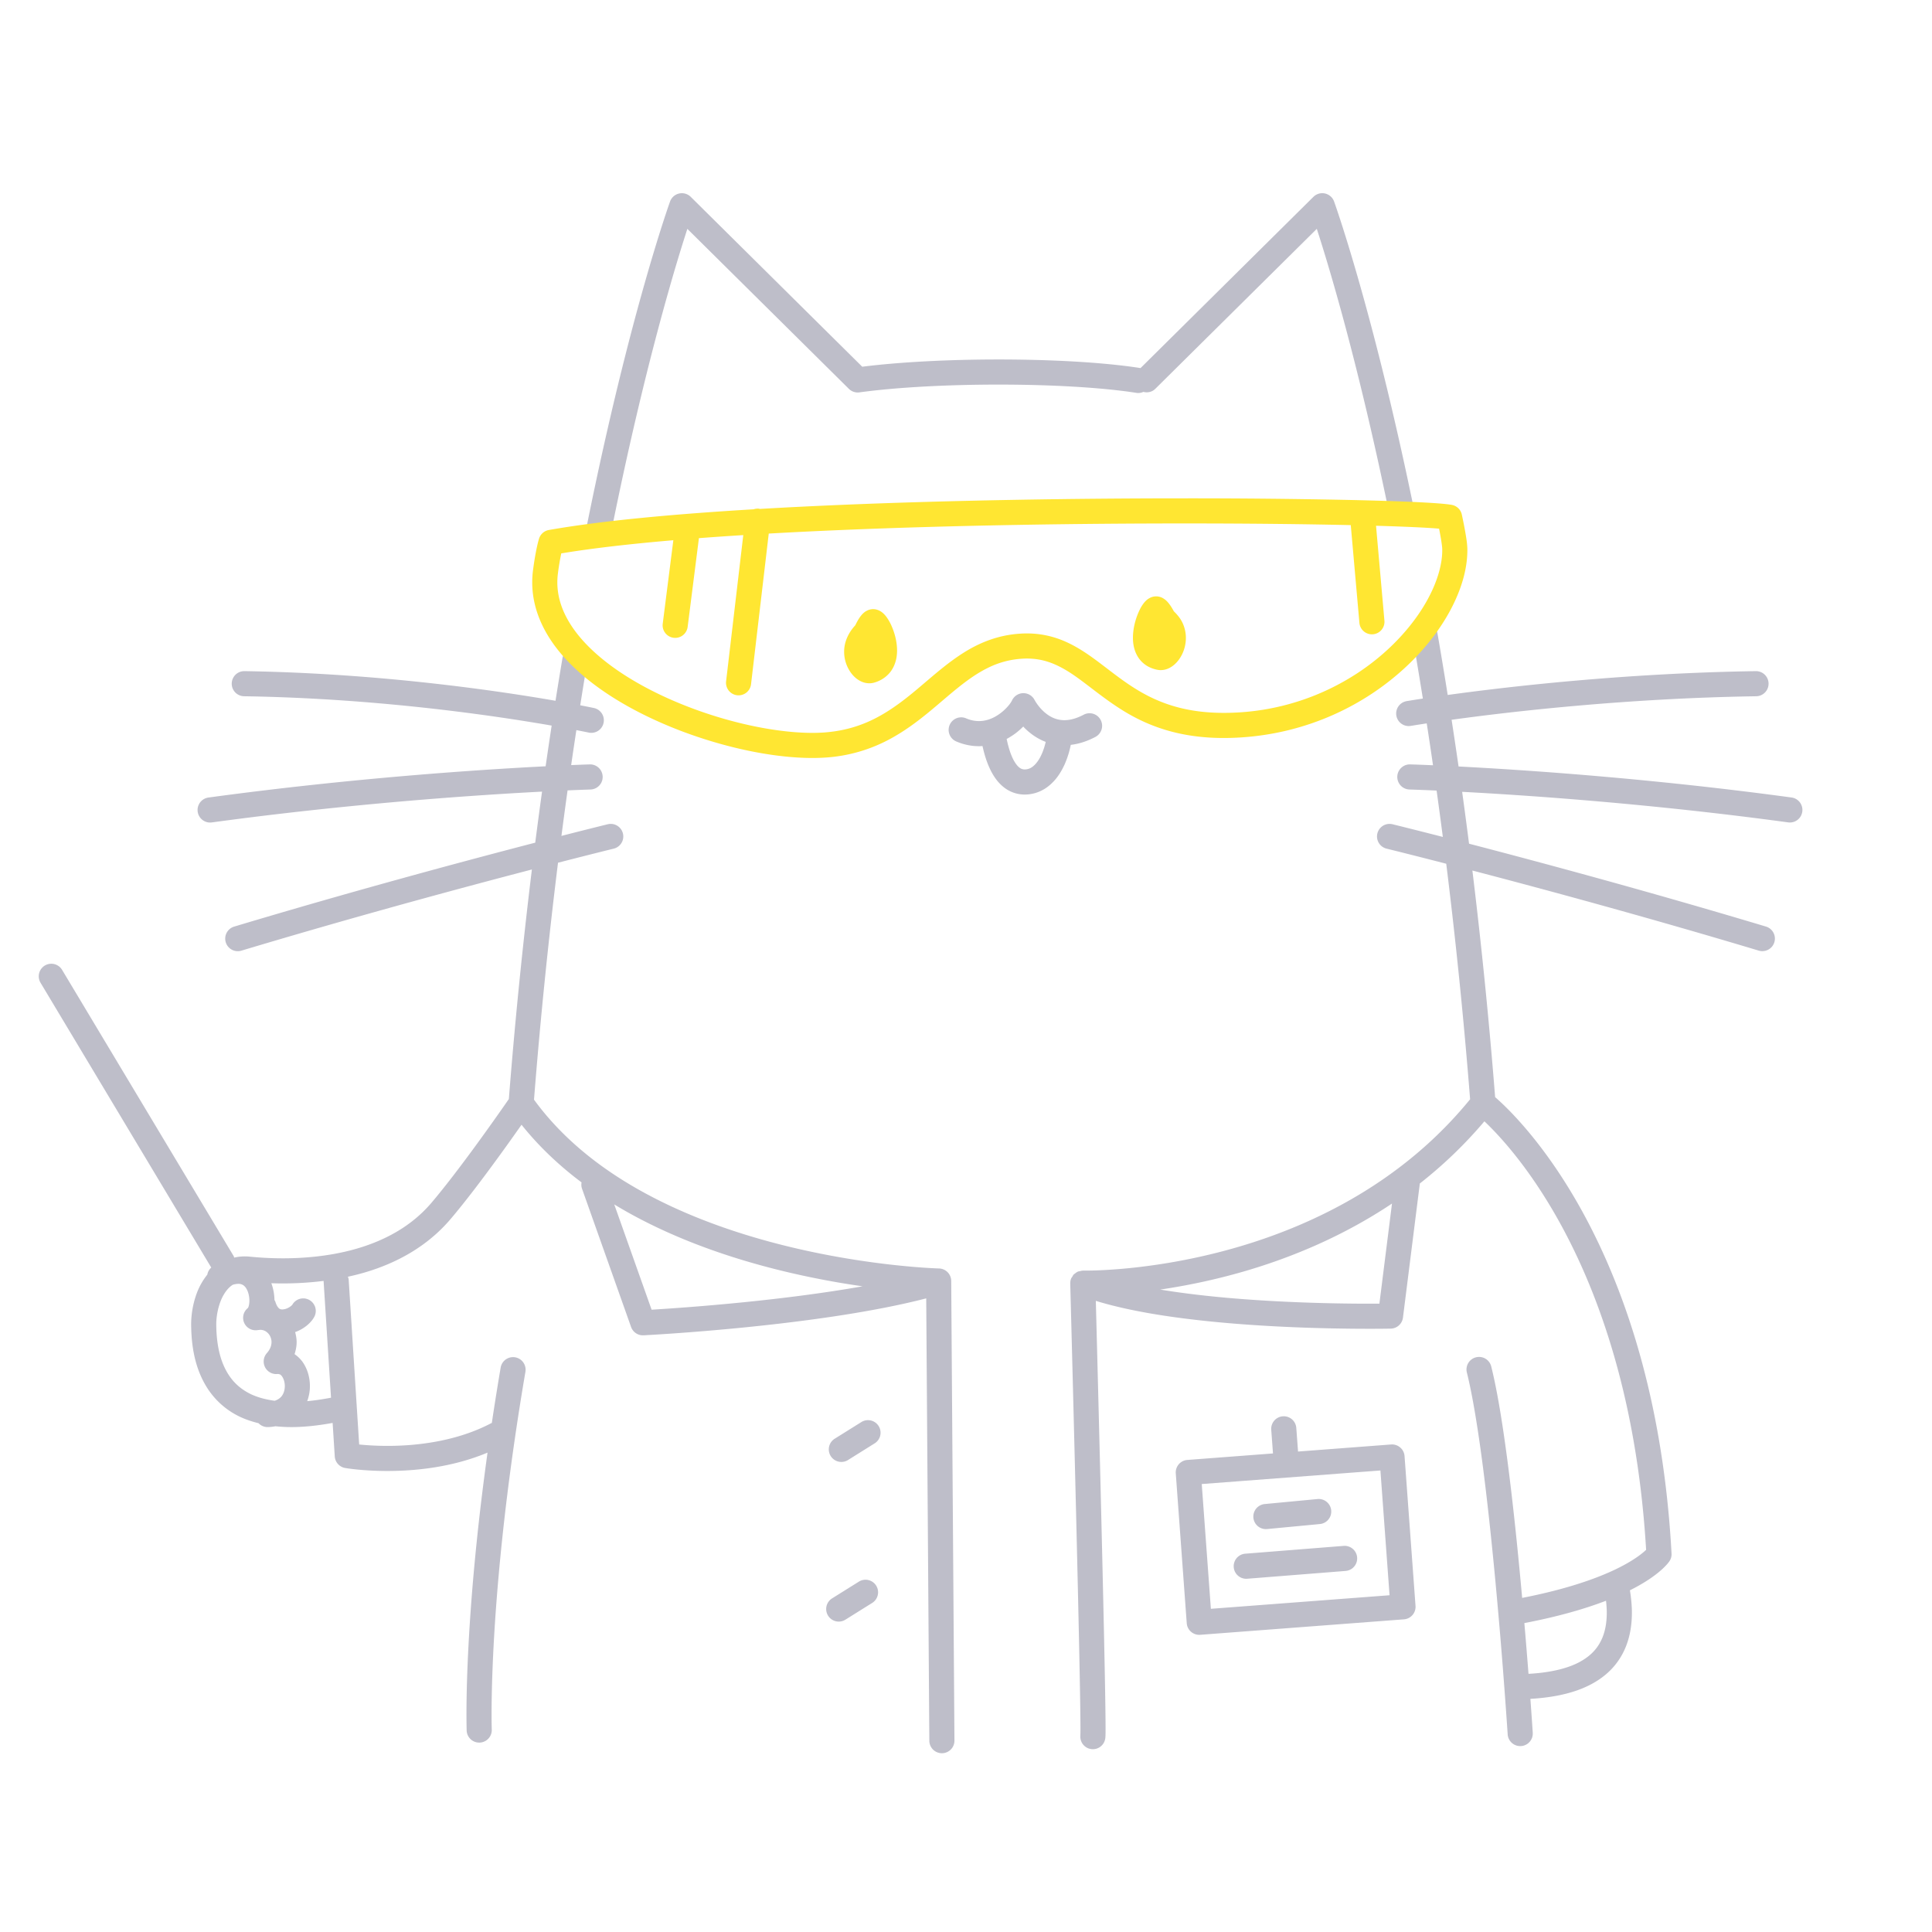 <svg xmlns="http://www.w3.org/2000/svg" width="200" height="200" fill="none"><path fill="#BEBEC9" d="M61.82 55.692a1.3 1.3 0 0 0 1.531-1.018c2.176-10.786 4.296-19.033 5.869-24.576a183.574 183.574 0 0 1 1.934-6.407l16.722 16.563c.287.284.69.419 1.09.364 3.878-.53 9.175-.806 14.402-.805 5.36-.001 10.671.29 14.301.86a1.26 1.26 0 0 0 .689-.105c.429.11.898.02 1.235-.314l16.722-16.563c1.267 3.906 4.213 13.656 7.353 28.784a1.3 1.3 0 0 0 2.546-.528c-4.209-20.281-8.091-31.036-8.11-31.089a1.3 1.3 0 0 0-2.138-.482l-17.897 17.727c-3.861-.602-9.242-.889-14.701-.89-5.05 0-10.131.25-14.11.75L71.503 20.376a1.302 1.302 0 0 0-2.138.482c-.02.054-4.183 11.591-8.563 33.302a1.3 1.3 0 0 0 1.018 1.532ZM113.397 76.285a1.3 1.3 0 0 0-1.213-2.3c-.821.432-1.47.567-2.002.568a2.853 2.853 0 0 1-1.285-.303c-.562-.275-1.034-.73-1.349-1.125a5.071 5.071 0 0 1-.351-.495l-.079-.134-.012-.022-.003-.007h-.001a1.307 1.307 0 0 0-1.179-.712 1.305 1.305 0 0 0-1.16.754 2.78 2.78 0 0 1-.374.546 5.016 5.016 0 0 1-1.296 1.092c-.533.307-1.121.5-1.75.5a3.35 3.35 0 0 1-1.311-.276 1.3 1.3 0 1 0-1.008 2.396 5.942 5.942 0 0 0 2.319.48c.124 0 .244-.01.365-.018.225 1.02.542 2.02 1.052 2.901.327.558.741 1.078 1.301 1.477.555.4 1.271.649 2.02.644.105 0 .209-.004.311-.012h.005a3.948 3.948 0 0 0 2.034-.775c.843-.628 1.397-1.482 1.791-2.362a9.559 9.559 0 0 0 .624-1.994c.809-.094 1.667-.355 2.551-.823Zm-6.511 3.088a1.335 1.335 0 0 1-.703.274l-.102.004a.836.836 0 0 1-.516-.165c-.251-.17-.576-.595-.84-1.235-.209-.497-.382-1.107-.517-1.754.352-.19.678-.4.968-.622.28-.214.524-.438.75-.663.052.055.1.11.155.164.43.426.978.865 1.664 1.205.161.08.331.153.507.219-.149.65-.389 1.31-.697 1.805-.21.341-.443.602-.669.768ZM185.476 82.56v-.001c-14.624-1.99-27.668-2.86-34.486-3.213a478.876 478.876 0 0 0-.721-4.834c6.061-.836 18.009-2.228 31.532-2.436a1.3 1.3 0 0 0-.04-2.6c-13.711.212-25.779 1.622-31.895 2.467-.35-2.197-.705-4.336-1.064-6.398a1.3 1.3 0 0 0-2.562.446c.355 2.038.706 4.152 1.053 6.324-1.081.164-1.668.264-1.676.265a1.3 1.3 0 1 0 .437 2.563c.001 0 .245-.042.724-.118l.917-.142c.22 1.421.437 2.862.65 4.337-1.516-.066-2.355-.09-2.361-.09a1.3 1.3 0 1 0-.074 2.599 234.039 234.039 0 0 1 2.807.11c.219 1.57.433 3.173.645 4.8-3.281-.841-5.202-1.311-5.206-1.313a1.3 1.3 0 1 0-.617 2.526l.814.201c.987.246 2.844.712 5.361 1.361a548.028 548.028 0 0 1 2.471 24.383c-6.925 8.494-16.058 12.941-23.9 15.253-7.954 2.347-14.537 2.484-15.903 2.483l-.203-.001-.06-.001c-.011-.001-.021.006-.032.006-.106 0-.205.03-.306.055-.065.016-.133.018-.194.044a1.268 1.268 0 0 0-.31.206c-.034.027-.077.04-.108.071a.02.02 0 0 1-.004.006c-.072.073-.117.17-.171.261-.036.06-.088.111-.113.176l-.002.003a1.31 1.31 0 0 0-.085.485c0 .008-.003.014-.003.021v.005l.045 1.713c.102 3.842.354 13.535.582 22.968.228 9.426.43 18.615.43 21.378 0 .223-.001.403-.004.529l-.004.144-.002.028h.005a1.297 1.297 0 0 0 2.579.296h-.001c.019-.167.018-.254.023-.417.003-.155.004-.347.004-.58 0-3.245-.265-14.751-.529-25.483-.196-7.928-.391-15.412-.48-18.781 1.714.526 3.62.951 5.633 1.3 8.26 1.427 18.284 1.589 22.674 1.591 1.395 0 2.217-.016 2.225-.017a1.303 1.303 0 0 0 1.263-1.137l1.747-13.889a45.503 45.503 0 0 0 6.684-6.435c1.419 1.34 4.272 4.372 7.245 9.506 4.146 7.164 8.516 18.409 9.495 34.852-.855.822-4.043 3.259-12.832 4.98-.036-.403-.072-.807-.111-1.216-.378-4.103-.835-8.516-1.353-12.533-.519-4.021-1.093-7.632-1.733-10.196a1.3 1.3 0 1 0-2.522.631c.592 2.367 1.166 5.93 1.677 9.897.767 5.956 1.405 12.849 1.849 18.245a636.518 636.518 0 0 1 .695 9.295 1.3 1.3 0 0 0 2.595-.167c0-.003-.086-1.331-.245-3.507 3.409-.196 6.001-1.003 7.813-2.532a7.266 7.266 0 0 0 2.061-2.851c.441-1.09.634-2.284.634-3.543 0-.744-.078-1.518-.203-2.312.338-.17.653-.337.942-.501 2.255-1.276 3.03-2.33 3.149-2.511.158-.236.232-.509.217-.792-.94-17.264-5.56-29.149-9.982-36.72-3.6-6.167-7.061-9.471-8.281-10.53a553.041 553.041 0 0 0-2.354-23.456c7.215 1.885 18.06 4.815 29.651 8.293a1.3 1.3 0 0 0 .748-2.49h-.001c-12.181-3.655-23.534-6.706-30.744-8.58a537.068 537.068 0 0 0-.714-5.37c6.896.366 19.595 1.237 33.764 3.165a1.3 1.3 0 0 0 .351-2.576Zm-42.681 52.393c-.299.002-.646.004-1.049.004-2.878 0-8.258-.076-13.889-.537-2.61-.214-5.267-.516-7.754-.924 2.584-.38 5.63-.984 8.918-1.952 4.771-1.407 10.046-3.588 15.078-6.953l-1.304 10.362Zm23.538 31.986c0 .996-.153 1.849-.444 2.569-.444 1.075-1.166 1.898-2.417 2.566-1.207.636-2.936 1.075-5.242 1.201a677.858 677.858 0 0 0-.428-5.253c3.585-.688 6.34-1.5 8.453-2.314.047.428.078.843.078 1.231ZM97.202 131.311l-.077-.002c-.848-.028-8.553-.354-17.458-2.769-4.452-1.206-9.202-2.934-13.54-5.383-4.21-2.375-8.014-5.43-10.847-9.322a550.165 550.165 0 0 1 2.486-24.527 796.906 796.906 0 0 1 4.95-1.255l.815-.201a1.3 1.3 0 0 0-.617-2.526c-.005.002-1.762.431-4.795 1.207.208-1.599.42-3.169.636-4.712a244.308 244.308 0 0 1 2.405-.093 1.3 1.3 0 0 0-.074-2.598c-.006 0-.7.02-1.959.073.177-1.226.357-2.433.539-3.622a152.057 152.057 0 0 1 1.117.222l.179.037a1.3 1.3 0 0 0 .544-2.542c-.008-.002-.518-.11-1.441-.288.236-1.495.475-2.964.716-4.397a1.3 1.3 0 1 0-2.564-.43 462.25 462.25 0 0 0-.71 4.361c-6.038-1.05-18.267-2.852-32.198-3.068a1.3 1.3 0 1 0-.04 2.6c9.748.15 18.686 1.092 25.178 1.997 2.676.373 4.928.739 6.66 1.04-.21 1.379-.419 2.785-.624 4.213-6.697.338-19.97 1.203-34.89 3.233a1.3 1.3 0 1 0 .351 2.576c10.636-1.447 20.448-2.3 27.596-2.79 2.564-.175 4.778-.304 6.572-.397-.239 1.727-.474 3.488-.704 5.284-7.184 1.864-18.737 4.961-31.158 8.687a1.3 1.3 0 1 0 .748 2.49c10.21-3.063 19.847-5.703 26.93-7.577 1.113-.295 2.154-.567 3.133-.823a553.386 553.386 0 0 0-2.384 23.761 246.266 246.266 0 0 1-3.32 4.671c-1.521 2.085-3.286 4.42-4.71 6.091-2.033 2.382-4.703 3.814-7.477 4.656-2.77.841-5.624 1.073-7.887 1.072-1.417 0-2.603-.09-3.399-.169l.003.001a4.928 4.928 0 0 0-1.644.095c-.023-.054-.027-.112-.058-.164l-17.77-29.644a1.3 1.3 0 0 0-2.23 1.336l17.684 29.502a1.267 1.267 0 0 0-.406.729 6.993 6.993 0 0 0-1.068 1.861 9.44 9.44 0 0 0-.608 3.309l.002.097v.019c.029 1.788.266 4.326 1.736 6.561a8.146 8.146 0 0 0 3.24 2.835c.6.294 1.275.521 1.998.702.241.249.574.406.948.4.282-.002.549-.04.813-.083.52.054 1.063.085 1.638.085 1.276 0 2.697-.144 4.271-.433l.221 3.469c.038.6.484 1.096 1.076 1.199.053.009 1.8.309 4.384.31 2.819-.004 6.645-.353 10.355-1.902-1.948 14.015-2.181 23.465-2.181 27.096 0 1.086.02 1.653.02 1.669a1.3 1.3 0 0 0 2.6-.095l-.004-.092a55.056 55.056 0 0 1-.016-1.482c0-4.218.315-16.736 3.504-35.466a1.3 1.3 0 0 0-2.563-.437 295.328 295.328 0 0 0-.916 5.741c-.018.009-.038.007-.056.016-3.603 1.901-7.766 2.356-10.743 2.352-1.19 0-2.19-.07-2.883-.139l-.05-.006-1.087-17.074c-.007-.105-.049-.196-.079-.293a24.734 24.734 0 0 0 1.908-.489c3.109-.94 6.265-2.6 8.702-5.457 1.721-2.02 3.806-4.821 5.476-7.133.74-1.024 1.386-1.938 1.888-2.653 1.818 2.276 3.926 4.254 6.214 5.968a1.27 1.27 0 0 0 .041.636l5.085 14.331a1.3 1.3 0 0 0 1.29.863c.015-.001 4.656-.233 10.699-.843 5.842-.591 12.962-1.532 18.564-2.981l.322 45.795a1.3 1.3 0 1 0 2.6-.018l-.335-47.583a1.299 1.299 0 0 0-1.267-1.29Zm-71.512 4.068-.004-.004.004.004Zm-2.635 5.741c-.513-1.298-.655-2.763-.667-3.937v-.067c-.008-.956.256-2.221.775-3.094.257-.44.563-.78.902-1.003.013-.009.027-.015.041-.024.233-.067.423-.092.566-.092a.91.91 0 0 1 .464.11c.166.093.336.278.471.582.134.297.21.693.21 1.045 0 .266-.044.506-.094.639l-.051.111.004.003a1.29 1.29 0 0 0-.417 1.504 1.3 1.3 0 0 0 1.447.79l.236-.023c.327.002.59.128.81.357.216.229.356.558.356.913-.005.341-.112.718-.487 1.146a1.302 1.302 0 0 0 1.12 2.155l.06-.003.183.047c.085.046.216.17.322.391.107.218.178.518.177.819 0 .442-.142.849-.39 1.119a1.51 1.51 0 0 1-.661.399c-1.012-.138-1.851-.384-2.52-.712-1.514-.754-2.335-1.871-2.857-3.175Zm11.212 3.569c-.891.173-1.708.288-2.466.358.19-.512.282-1.043.282-1.558-.004-.906-.25-1.788-.78-2.53a3.374 3.374 0 0 0-.81-.777c.134-.414.216-.835.214-1.248 0-.358-.064-.702-.154-1.036a4.067 4.067 0 0 0 1.386-.832c.222-.206.421-.432.586-.729a1.298 1.298 0 0 0-2.27-1.26l-.003-.002c.002.01-.171.187-.389.296a1.435 1.435 0 0 1-.64.183c-.158-.004-.228-.029-.325-.101-.093-.075-.256-.251-.4-.718-.018-.06-.06-.105-.086-.16a5.308 5.308 0 0 0-.323-1.736 33.908 33.908 0 0 0 5.413-.24c.001.009-.003.016-.003.024l.768 12.066Zm42.79-9.888a249.682 249.682 0 0 1-9.603.779l-3.867-10.899a47.64 47.64 0 0 0 1.707.989c7.141 3.927 15.075 5.969 21.239 7.05.97.17 1.89.313 2.762.439-4.068.719-8.434 1.259-12.238 1.642Z"/><path fill="#BEBEC9" d="m89.141 147.228-2.774 1.734a1.301 1.301 0 0 0 1.378 2.205l2.774-1.735a1.3 1.3 0 1 0-1.378-2.204ZM88.91 163.731l-2.773 1.733a1.3 1.3 0 0 0 1.378 2.205l2.773-1.733a1.3 1.3 0 0 0-1.378-2.205ZM144.95 149.843a1.296 1.296 0 0 0-.946-.311l-4.545.345-5.086.386-.182-2.447a1.3 1.3 0 0 0-2.593.192l.182 2.452-3.489.265-5.377.408a1.298 1.298 0 0 0-1.198 1.391l1.135 15.509a1.298 1.298 0 0 0 1.395 1.201l21.09-1.601a1.299 1.299 0 0 0 1.198-1.391l-1.136-15.508a1.29 1.29 0 0 0-.448-.891Zm-20.546 3.784 4.083-.31 11.168-.848 3.245-.246.946 12.916-18.497 1.404-.945-12.916Z"/><path fill="#BEBEC9" d="m131.168 158.287 5.489-.521a1.3 1.3 0 0 0-.245-2.588l-5.489.52a1.3 1.3 0 0 0 .245 2.589ZM139.09 160.03l-10.229.812a1.301 1.301 0 0 0 .206 2.592l10.229-.811a1.3 1.3 0 0 0-.206-2.593Z"/><path fill="#FFE632" d="M91.746 63.84a2.398 2.398 0 0 0-.403-.425 1.663 1.663 0 0 0-.35-.219 1.458 1.458 0 0 0-.617-.138 1.409 1.409 0 0 0-.748.227l-.004-.007c-.013.008-.021.016-.033.025-.005.003-.012.004-.017.008l.002.002c-.298.212-.416.387-.542.55-.182.257-.311.5-.412.696-.035.07-.06.12-.084.173-.776.83-1.162 1.827-1.153 2.733a3.71 3.71 0 0 0 .682 2.151c.207.289.452.542.758.747.305.2.687.368 1.166.371.165 0 .333-.022.488-.065l.02-.006c.806-.224 1.487-.747 1.865-1.388.385-.639.498-1.321.5-1.943-.006-.96-.263-1.835-.575-2.545a4.848 4.848 0 0 0-.543-.948ZM120.345 61.898l.007.005.004.002-.011-.007ZM121.519 63.286a8.382 8.382 0 0 0-.208-.362 4.633 4.633 0 0 0-.323-.467c-.142-.164-.271-.345-.637-.554a1.41 1.41 0 0 0-1.302-.015c-.286.147-.422.294-.546.427a3.543 3.543 0 0 0-.481.727c-.392.778-.73 1.82-.741 2.974.002.64.113 1.342.526 2 .205.326.491.628.841.857.349.231.753.387 1.181.467l.015.003c.114.02.217.027.317.027.503-.004.888-.19 1.19-.399.453-.324.772-.742 1.017-1.233.24-.491.393-1.065.394-1.694a3.671 3.671 0 0 0-.353-1.578c-.2-.425-.514-.82-.89-1.18ZM105.588 65.597h.004-.004Z"/><path fill="#FFE632" d="M151.898 56.764v-.005a8.855 8.855 0 0 0-.107-1.037c-.166-1.104-.461-2.44-.463-2.455a1.302 1.302 0 0 0-1.033-1c-.323-.058-.718-.1-1.253-.144-1.852-.15-5.289-.281-9.861-.378a800.753 800.753 0 0 0-16.542-.158c-11.009 0-23.856.186-35.749.686-2.813.12-5.569.256-8.238.412-.027-.006-.049-.023-.077-.026a1.282 1.282 0 0 0-.553.062c-8.362.5-15.802 1.192-21.205 2.144a1.304 1.304 0 0 0-1.012.884c-.026.08-.344 1.102-.626 3.273v-.003a9.64 9.64 0 0 0-.083 1.267c0 2.893 1.297 5.504 3.26 7.708 2.959 3.314 7.443 5.879 12.151 7.676 4.715 1.788 9.642 2.792 13.578 2.796.48 0 .947-.015 1.4-.046a16.155 16.155 0 0 0 6.748-1.974c2.814-1.543 4.896-3.624 6.94-5.256 1.021-.82 2.027-1.53 3.09-2.051a9.137 9.137 0 0 1 3.498-.947h.004c.183-.013.36-.02.533-.02 1.518.006 2.685.42 3.897 1.112 1.811 1.03 3.618 2.777 6.133 4.321 2.515 1.543 5.777 2.801 10.36 2.792.573 0 1.166-.019 1.782-.058 7.025-.451 12.853-3.42 16.929-7.172 2.041-1.878 3.65-3.953 4.763-6.04 1.109-2.088 1.735-4.188 1.738-6.157l-.002-.206Zm-4.031 5.14c-1.436 2.701-3.942 5.53-7.279 7.735a25.116 25.116 0 0 1-12.284 4.106c-.562.035-1.1.052-1.616.052-2.75-.001-4.846-.48-6.598-1.19-2.625-1.061-4.504-2.68-6.509-4.176-1.003-.743-2.041-1.453-3.231-1.986a9.75 9.75 0 0 0-4.052-.872c-.232 0-.468.008-.708.024-2.236.143-4.116.903-5.74 1.911-2.442 1.52-4.385 3.542-6.577 5.169-2.197 1.632-4.562 2.902-7.97 3.15-.385.026-.792.04-1.218.04-2.329 0-5.207-.412-8.177-1.193-4.457-1.167-9.131-3.169-12.595-5.713-1.733-1.27-3.16-2.672-4.128-4.133-.97-1.466-1.488-2.967-1.49-4.542 0-.306.02-.615.061-.926v-.003a26.3 26.3 0 0 1 .345-2.07c3.221-.533 7.17-.984 11.603-1.363l-1.099 8.645a1.3 1.3 0 1 0 2.58.328l1.167-9.188a348.37 348.37 0 0 1 4.592-.316l-1.777 15.121a1.3 1.3 0 1 0 2.582.304l1.832-15.583c2.412-.136 4.891-.258 7.418-.364 11.842-.499 24.66-.684 35.64-.684 6.606 0 12.531.068 17.192.173l.892 10.088a1.3 1.3 0 1 0 2.589-.23l-.865-9.791c1.772.051 3.296.109 4.499.17a65.04 65.04 0 0 1 1.886.118l.142.012c.053.272.111.574.163.874.092.513.161 1.046.162 1.222v-.005l.002.152c.003 1.4-.473 3.136-1.434 4.934Z"/></svg>